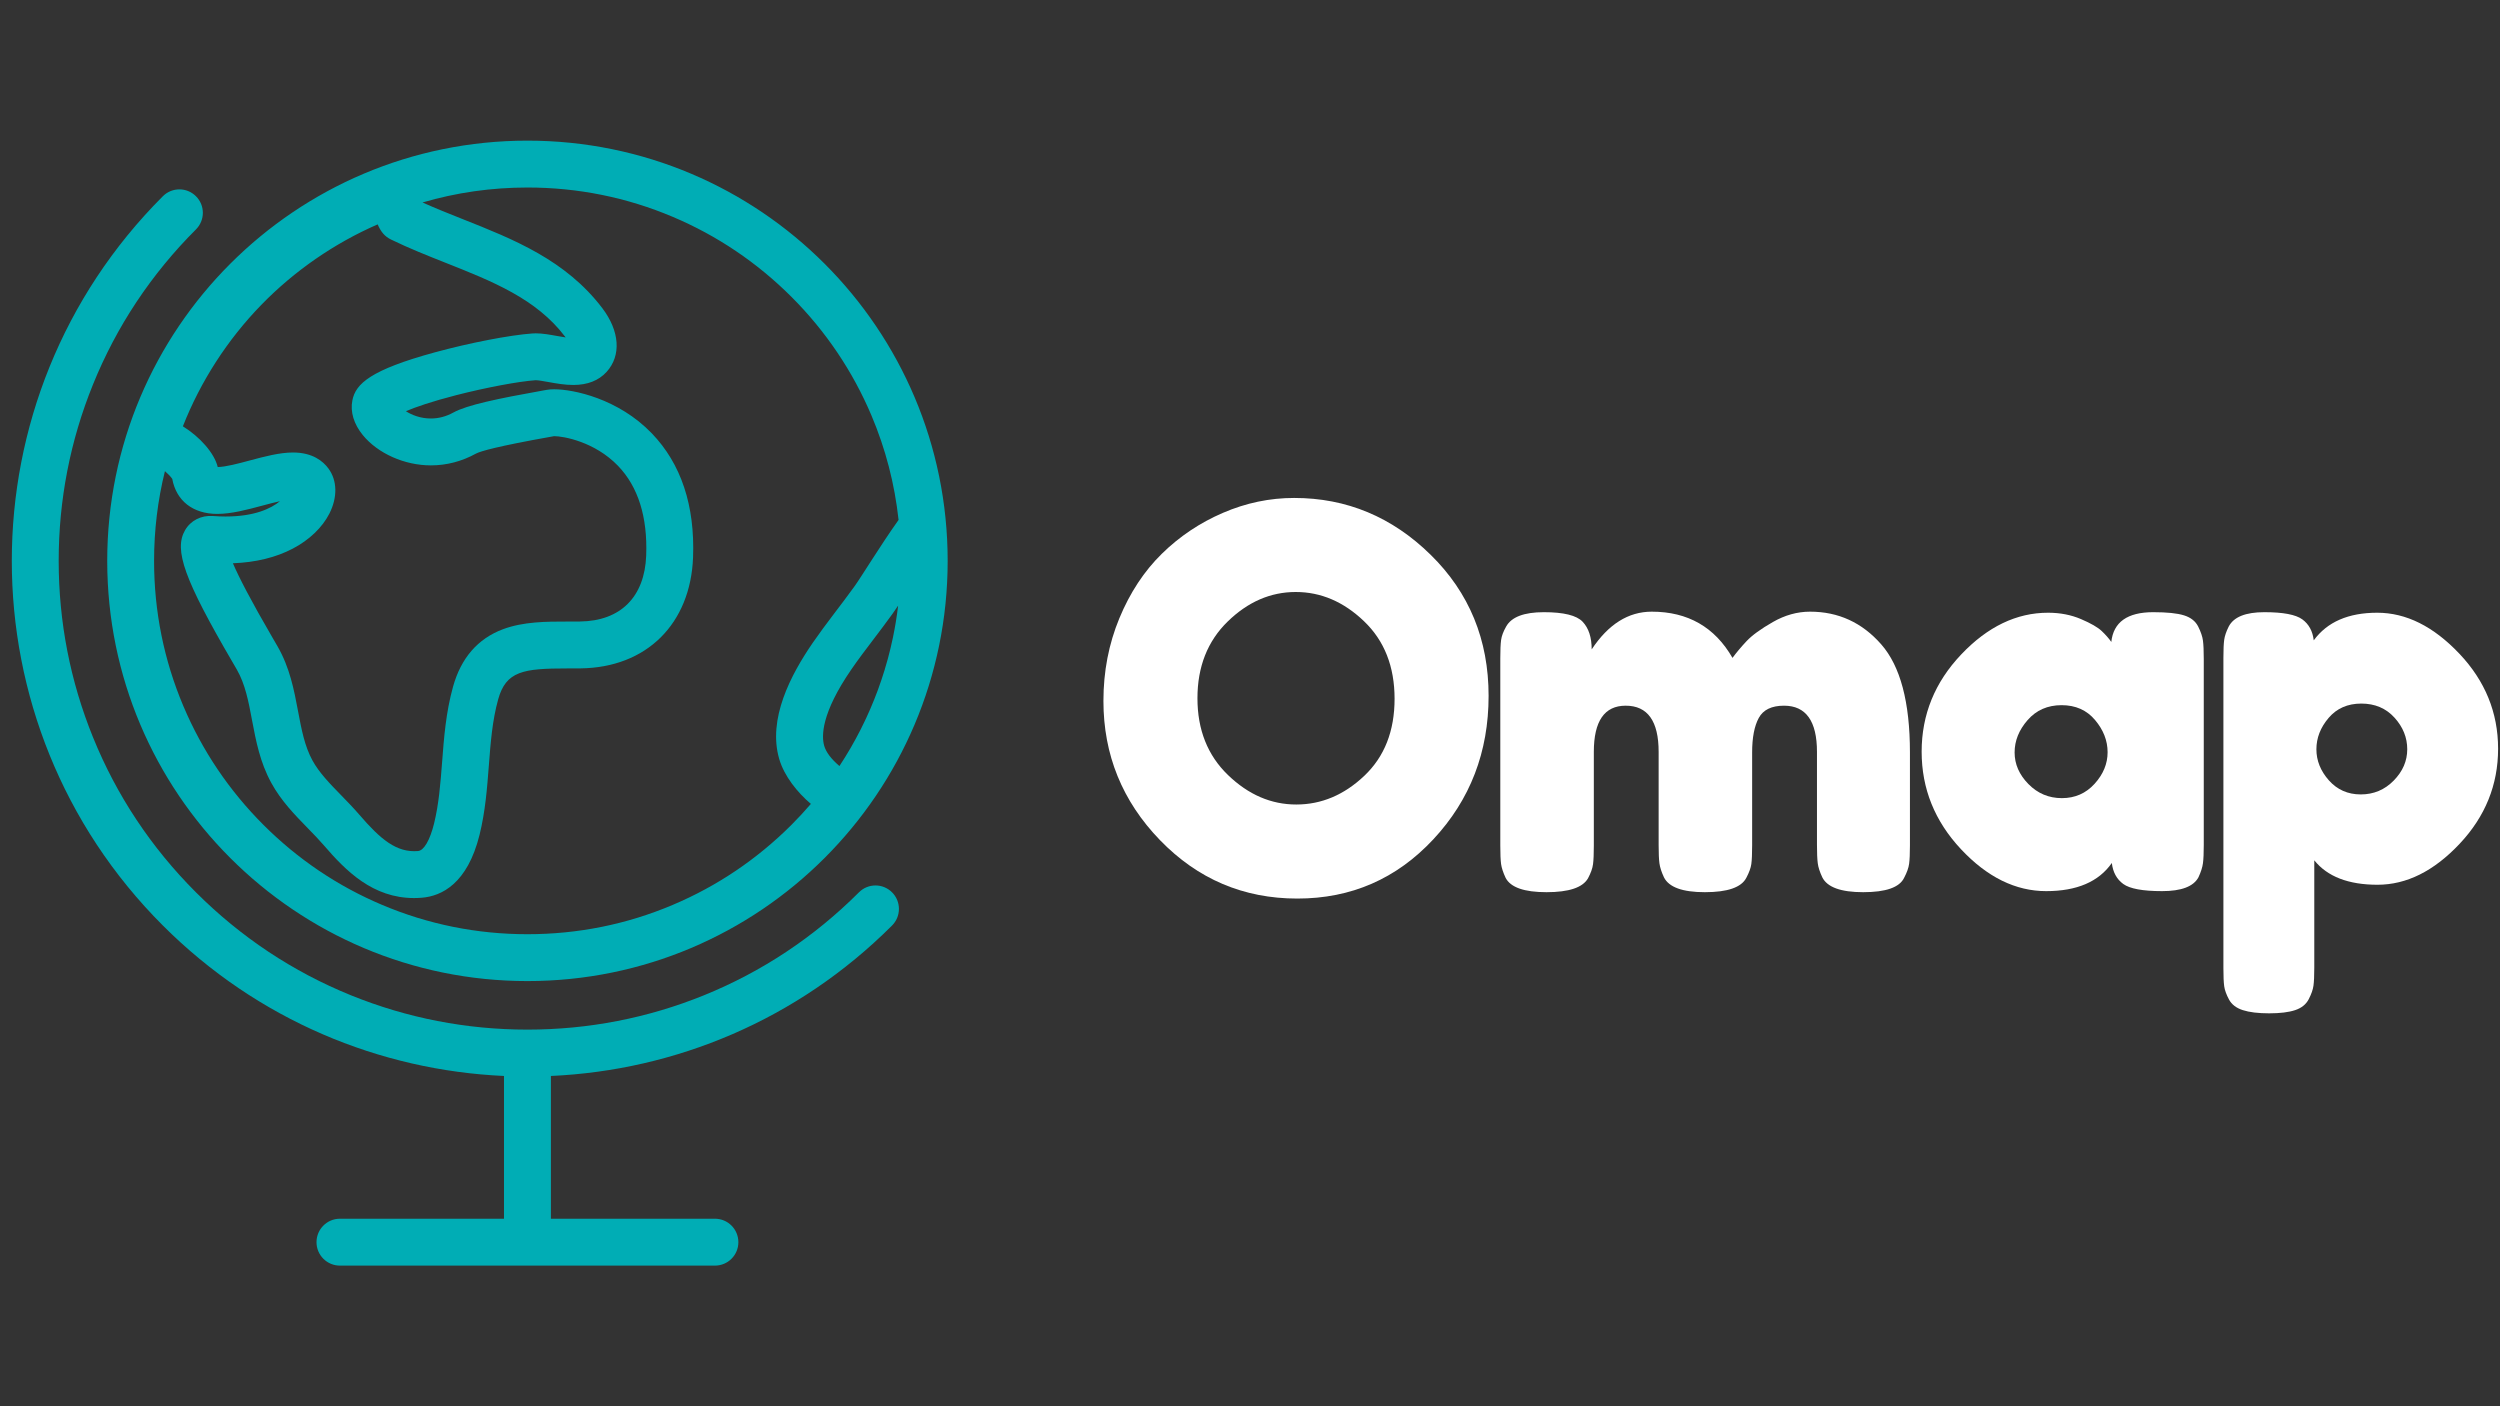 <svg xmlns="http://www.w3.org/2000/svg" xmlns:xlink="http://www.w3.org/1999/xlink" width="1920" zoomAndPan="magnify" viewBox="0 0 1440 810" height="1080" preserveAspectRatio="xMidYMid meet" version="1.0"><rect x="0" y="0" width="1440" height="810" fill="#333333" stroke="none"/><defs><g/></defs><path fill="#00adb5" d="M 93.797 533.082 C -22.203 417.086 -22.203 229.031 93.797 113.043 C 99.055 107.762 107.617 107.762 112.879 113.043 C 118.16 118.312 118.16 126.855 112.879 132.137 C 87.09 157.91 67.141 187.961 53.574 221.438 C 40.445 253.789 33.801 287.98 33.801 323.062 C 33.801 358.145 40.445 392.324 53.574 424.68 C 67.141 458.156 87.09 488.215 112.879 514 C 138.664 539.766 168.703 559.723 202.184 573.305 C 234.535 586.418 268.727 593.062 303.809 593.062 C 338.887 593.062 373.078 586.418 405.43 573.305 C 438.91 559.723 468.949 539.766 494.734 514 C 500.016 508.699 508.555 508.699 513.836 514 C 519.098 519.262 519.098 527.805 513.836 533.082 C 459.277 587.645 388.758 616.535 317.312 619.758 L 317.312 701.984 L 411.816 701.984 C 419.273 701.984 425.305 708.035 425.305 715.508 C 425.305 722.945 419.27 728.992 411.816 728.992 L 195.793 728.992 C 188.34 728.992 182.309 722.945 182.309 715.508 C 182.309 708.035 188.34 701.984 195.793 701.984 L 290.301 701.984 L 290.301 619.758 C 218.852 616.516 148.355 587.645 93.797 533.082 Z M 93.797 533.082 " fill-opacity="1" fill-rule="nonzero"/><path fill="#00adb5" d="M 303.809 565.102 C 170.129 565.102 61.762 456.734 61.762 323.062 C 61.762 189.375 170.129 81.008 303.809 81.008 C 437.488 81.008 545.855 189.375 545.855 323.062 C 545.855 456.734 437.488 565.102 303.809 565.102 Z M 474.762 429.641 C 475.832 433.281 478.719 437.117 483.324 441.07 C 483.387 441.109 483.445 441.172 483.523 441.23 C 487.973 434.465 492.047 427.465 495.703 420.25 C 495.883 419.895 496.059 419.527 496.238 419.16 C 496.891 417.848 497.543 416.52 498.176 415.188 C 498.473 414.594 498.75 413.98 499.027 413.375 C 499.539 412.25 500.055 411.113 500.57 409.965 C 500.848 409.32 501.145 408.672 501.422 408.027 C 501.914 406.852 502.41 405.684 502.883 404.508 C 503.141 403.895 503.398 403.289 503.637 402.68 C 504.207 401.215 504.781 399.742 505.336 398.27 C 505.453 397.953 505.574 397.648 505.691 397.34 C 507.094 393.484 508.398 389.609 509.605 385.691 C 509.645 385.562 509.664 385.438 509.703 385.297 C 510.258 383.508 510.773 381.707 511.266 379.91 C 511.344 379.621 511.426 379.336 511.504 379.039 C 511.961 377.367 512.375 375.676 512.789 373.996 C 512.867 373.691 512.949 373.383 513.008 373.074 C 513.422 371.324 513.82 369.574 514.195 367.824 C 514.234 367.609 514.293 367.402 514.332 367.184 C 515.578 361.199 516.57 355.16 517.301 349.078 C 517.32 349 517.32 348.922 517.32 348.84 C 516.113 350.648 515.047 352.191 514.176 353.418 C 510.598 358.391 506.918 363.258 503.34 367.973 C 498.73 374.035 494.383 379.77 490.426 385.512 C 472.961 410.883 473.121 424.062 474.762 429.641 Z M 189.766 295.754 C 185.672 303.832 178.156 311.031 168.605 316.023 C 158.855 321.117 147.285 323.945 134.156 324.438 C 137.539 332.328 144.32 345.605 157.234 367.766 C 158.184 369.367 159.012 370.801 159.727 372.047 C 166.965 384.555 169.375 397.406 171.711 409.836 C 173.648 420.098 175.469 429.781 179.957 437.984 C 183.852 445.105 190.062 451.473 196.629 458.195 C 200.07 461.738 203.648 465.395 207.008 469.309 C 219.188 483.469 228.445 491.258 240.805 490.191 C 244.184 489.895 247.625 483.98 250.02 474.371 C 252.785 463.102 253.695 451.434 254.645 439.055 C 255.715 424.945 256.84 410.379 260.914 395.668 C 265.5 379.055 275.191 367.871 289.707 362.434 C 301.512 358.016 314.859 358.016 326.625 358.016 L 327.891 358.016 C 329.949 358.016 332.004 358.016 334.062 357.984 C 357.418 357.719 371.316 343.875 372.207 320 C 373.039 297.762 367.582 280.379 355.992 268.336 C 342.547 254.375 324.453 251.23 319.172 251.23 C 319.152 251.23 319.152 251.23 319.152 251.23 L 317.234 251.574 C 286.461 257.062 276.852 259.871 274.223 261.238 C 266.016 265.766 257.254 268.059 248.176 268.059 C 233.051 268.059 217.664 261.219 209.004 250.648 C 203.785 244.289 201.648 237.16 202.973 230.566 C 204.871 221.023 213.473 213.074 250.332 202.988 C 270.387 197.504 293.504 193.023 306.535 192.082 C 307.188 192.035 307.879 192.004 308.57 192.004 C 312.484 192.004 316.617 192.758 320.613 193.48 C 322.375 193.785 324.133 194.113 325.793 194.348 C 325.676 194.18 325.555 194.004 325.418 193.836 C 308.906 172.062 283.516 162.008 256.641 151.359 C 246.258 147.246 235.52 142.984 225.238 137.98 C 221.598 136.215 219.406 133.543 217.527 129.242 C 192.531 140.148 169.531 156.027 150.449 175.664 C 130.969 195.707 115.527 219.672 105.34 245.559 C 115.012 251.551 123.477 260.914 125.414 269.012 C 130.02 268.941 137.082 267.055 143.922 265.215 C 152.328 262.973 161.008 260.637 168.762 260.637 C 180.055 260.637 186.105 265.66 189.188 269.871 C 194.273 276.758 194.473 286.438 189.766 295.754 Z M 455.879 170.992 C 436.102 151.238 413.105 135.723 387.496 124.898 C 361.02 113.695 332.859 108.008 303.809 108.008 C 283.105 108.008 262.871 110.906 243.355 116.621 C 250.809 119.973 258.523 123.047 266.59 126.25 C 295.738 137.801 325.855 149.742 346.938 177.508 C 356.98 190.758 357.93 204.816 349.406 214.211 C 344.859 219.203 338.414 221.742 330.207 221.742 C 325.242 221.742 320.262 220.844 315.832 220.043 C 313.141 219.559 310.078 219.004 308.574 219.004 L 308.473 219.004 C 298.508 219.727 279.723 223.266 262.773 227.617 C 248.613 231.266 239.34 234.488 233.785 236.852 C 237.164 239.02 242.168 241.055 248.18 241.055 C 252.629 241.055 257.02 239.898 261.172 237.602 C 268.844 233.352 286.504 229.625 312.488 224.988 L 314.863 224.562 C 316.129 224.332 317.531 224.223 319.172 224.223 C 330.168 224.223 356.094 229.523 375.434 249.605 C 392.32 267.137 400.309 291.152 399.203 321.004 C 397.758 359.438 372.309 384.551 334.359 384.988 C 332.203 385.008 330.051 385.016 327.895 385.016 L 326.629 385.016 C 301.395 385.016 291.449 386.547 286.941 402.863 C 283.559 415.047 282.59 427.703 281.562 441.109 C 280.574 454.043 279.543 467.406 276.223 480.855 C 269.223 509.055 254.371 516.113 243.117 517.082 C 241.594 517.203 240.051 517.281 238.551 517.281 C 214.68 517.281 199.18 501.598 186.543 486.906 C 183.715 483.625 180.609 480.441 177.309 477.059 C 169.754 469.305 161.941 461.32 156.266 450.938 C 149.723 438.992 147.426 426.711 145.172 414.836 C 143.176 404.16 141.277 394.074 136.352 385.551 C 135.66 384.344 134.828 382.93 133.918 381.367 C 106.176 333.82 100.043 316.781 106.57 305.43 C 109.773 299.844 115.883 296.711 122.668 297.223 C 125.141 297.41 127.594 297.512 129.926 297.512 C 146.598 297.512 156.168 292.895 161.25 288.691 C 158.027 289.383 154.426 290.352 150.906 291.293 C 142.246 293.617 133.309 296.008 125.16 296.008 C 111.137 296.008 101.547 288.496 99.215 275.82 C 98.363 274.574 96.801 272.934 95 271.379 C 90.848 288.168 88.75 305.453 88.75 323.062 C 88.75 352.102 94.426 380.262 105.641 406.762 C 116.477 432.367 131.98 455.367 151.738 475.121 C 171.492 494.879 194.492 510.402 220.098 521.219 C 246.598 532.43 274.758 538.105 303.809 538.105 C 332.859 538.105 361.016 532.434 387.496 521.219 C 413.105 510.402 436.105 494.879 455.879 475.121 C 459.773 471.227 463.492 467.195 467.07 463.043 C 459.301 456.457 451.785 447.16 448.859 437.273 C 442.074 414.188 455.422 388.766 468.18 370.207 C 475.773 359.191 484.434 348.531 492.227 337.676 C 496.438 331.812 506.938 314.434 517.578 299.473 C 515.324 278.758 510.121 258.617 501.977 239.355 C 491.137 213.758 475.633 190.758 455.879 170.992 Z M 455.879 170.992 " fill-opacity="1" fill-rule="nonzero"/><g fill="#ffffff" fill-opacity="1"><g transform="translate(627.918, 513.899)"><g><path d="M 117.516 -227.078 C 147.711 -227.078 173.926 -216.16 196.156 -194.328 C 218.395 -172.492 229.516 -145.41 229.516 -113.078 C 229.516 -80.742 218.906 -53.203 197.688 -30.453 C 176.477 -7.703 150.363 3.672 119.344 3.672 C 88.332 3.672 61.961 -7.547 40.234 -29.984 C 18.516 -52.43 7.656 -79.16 7.656 -110.172 C 7.656 -127.109 10.711 -142.973 16.828 -157.766 C 22.953 -172.555 31.113 -184.945 41.312 -194.938 C 51.508 -204.938 63.238 -212.789 76.5 -218.5 C 89.77 -224.219 103.441 -227.078 117.516 -227.078 Z M 61.812 -111.703 C 61.812 -93.547 67.676 -78.805 79.406 -67.484 C 91.145 -56.16 104.254 -50.5 118.734 -50.5 C 133.223 -50.5 146.281 -56.004 157.906 -67.016 C 169.539 -78.035 175.359 -92.828 175.359 -111.391 C 175.359 -129.961 169.488 -144.859 157.75 -156.078 C 146.02 -167.297 132.91 -172.906 118.422 -172.906 C 103.941 -172.906 90.883 -167.242 79.25 -155.922 C 67.625 -144.598 61.812 -129.859 61.812 -111.703 Z M 61.812 -111.703 "/></g></g></g><g fill="#ffffff" fill-opacity="1"><g transform="translate(851.936, 513.899)"><g><path d="M 64.875 -139.859 C 74.469 -154.336 85.992 -161.578 99.453 -161.578 C 120.266 -161.578 135.773 -152.703 145.984 -134.953 C 148.223 -138.016 150.922 -141.227 154.078 -144.594 C 157.242 -147.969 162.297 -151.641 169.234 -155.609 C 176.172 -159.586 183.312 -161.578 190.656 -161.578 C 206.977 -161.578 220.645 -155.301 231.656 -142.75 C 242.676 -130.207 248.188 -109.453 248.188 -80.484 L 248.188 -26.938 C 248.188 -22.238 248.031 -18.719 247.719 -16.375 C 247.414 -14.031 246.453 -11.328 244.828 -8.266 C 242.172 -2.754 234.316 0 221.266 0 C 208.41 0 200.555 -2.852 197.703 -8.562 C 196.266 -11.625 195.395 -14.328 195.094 -16.672 C 194.789 -19.023 194.641 -22.547 194.641 -27.234 L 194.641 -80.797 C 194.641 -98.547 188.312 -107.422 175.656 -107.422 C 168.52 -107.422 163.676 -105.07 161.125 -100.375 C 158.57 -95.688 157.297 -89.055 157.297 -80.484 L 157.297 -26.938 C 157.297 -22.039 157.141 -18.469 156.828 -16.219 C 156.523 -13.977 155.562 -11.328 153.938 -8.266 C 151.082 -2.754 143.125 0 130.062 0 C 117.207 0 109.352 -2.852 106.5 -8.562 C 105.07 -11.625 104.203 -14.328 103.891 -16.672 C 103.586 -19.023 103.438 -22.547 103.438 -27.234 L 103.438 -80.797 C 103.438 -98.547 97.113 -107.422 84.469 -107.422 C 72.227 -107.422 66.109 -98.547 66.109 -80.797 L 66.109 -26.625 C 66.109 -21.938 65.953 -18.414 65.641 -16.062 C 65.336 -13.719 64.367 -11.016 62.734 -7.953 C 59.672 -2.648 51.711 0 38.859 0 C 26.016 0 18.16 -2.754 15.297 -8.266 C 13.867 -11.328 13 -13.977 12.688 -16.219 C 12.383 -18.469 12.234 -22.039 12.234 -26.938 L 12.234 -134.656 C 12.234 -139.344 12.383 -142.859 12.688 -145.203 C 13 -147.555 13.973 -150.16 15.609 -153.016 C 18.672 -158.523 25.91 -161.281 37.328 -161.281 C 48.754 -161.281 56.203 -159.441 59.672 -155.766 C 63.141 -152.098 64.875 -146.797 64.875 -139.859 Z M 64.875 -139.859 "/></g></g></g><g fill="#ffffff" fill-opacity="1"><g transform="translate(1099.212, 513.899)"><g><path d="M 116.906 -144.141 C 118.125 -155.566 126.18 -161.281 141.078 -161.281 C 149.035 -161.281 154.953 -160.664 158.828 -159.438 C 162.703 -158.219 165.406 -156.078 166.938 -153.016 C 168.469 -149.953 169.383 -147.25 169.688 -144.906 C 170 -142.562 170.156 -139.039 170.156 -134.344 L 170.156 -27.234 C 170.156 -22.547 170 -19.023 169.688 -16.672 C 169.383 -14.328 168.52 -11.625 167.094 -8.562 C 164.238 -3.258 157.25 -0.609 146.125 -0.609 C 135.008 -0.609 127.562 -1.984 123.781 -4.734 C 120.008 -7.492 117.816 -11.523 117.203 -16.828 C 109.66 -6.016 97.062 -0.609 79.406 -0.609 C 61.758 -0.609 45.391 -8.664 30.297 -24.781 C 15.203 -40.906 7.656 -59.625 7.656 -80.938 C 7.656 -102.258 15.254 -120.926 30.453 -136.938 C 45.648 -152.957 62.328 -160.969 80.484 -160.969 C 87.422 -160.969 93.742 -159.742 99.453 -157.297 C 105.172 -154.848 109.148 -152.551 111.391 -150.406 C 113.641 -148.27 115.477 -146.18 116.906 -144.141 Z M 61.203 -80.484 C 61.203 -73.754 63.852 -67.688 69.156 -62.281 C 74.469 -56.875 80.895 -54.172 88.438 -54.172 C 95.988 -54.172 102.266 -56.922 107.266 -62.422 C 112.266 -67.93 114.766 -74 114.766 -80.625 C 114.766 -87.258 112.363 -93.43 107.562 -99.141 C 102.77 -104.859 96.344 -107.719 88.281 -107.719 C 80.227 -107.719 73.703 -104.859 68.703 -99.141 C 63.703 -93.43 61.203 -87.211 61.203 -80.484 Z M 61.203 -80.484 "/></g></g></g><g fill="#ffffff" fill-opacity="1"><g transform="translate(1268.449, 513.899)"><g><path d="M 12.234 43.766 L 12.234 -134.953 C 12.234 -139.648 12.383 -143.117 12.688 -145.359 C 13 -147.609 13.867 -150.16 15.297 -153.016 C 18.16 -158.523 25 -161.281 35.812 -161.281 C 46.625 -161.281 53.914 -159.898 57.688 -157.141 C 61.457 -154.391 63.648 -150.363 64.266 -145.062 C 72.016 -155.664 84.203 -160.969 100.828 -160.969 C 117.461 -160.969 133.223 -153.113 148.109 -137.406 C 163.004 -121.695 170.453 -103.438 170.453 -82.625 C 170.453 -61.812 163.055 -43.551 148.266 -27.844 C 133.473 -12.133 117.711 -4.281 100.984 -4.281 C 84.254 -4.281 72.117 -8.973 64.578 -18.359 L 64.578 43.453 C 64.578 48.148 64.422 51.617 64.109 53.859 C 63.805 56.109 62.891 58.711 61.359 61.672 C 59.828 64.629 57.223 66.719 53.547 67.938 C 49.879 69.164 44.883 69.781 38.562 69.781 C 32.238 69.781 27.188 69.164 23.406 67.938 C 19.633 66.719 16.984 64.676 15.453 61.812 C 13.922 58.957 13 56.406 12.688 54.156 C 12.383 51.914 12.234 48.453 12.234 43.766 Z M 72.828 -100.375 C 68.141 -94.863 65.797 -88.844 65.797 -82.312 C 65.797 -75.789 68.191 -69.828 72.984 -64.422 C 77.785 -59.016 83.906 -56.312 91.344 -56.312 C 98.789 -56.312 105.113 -58.961 110.312 -64.266 C 115.52 -69.566 118.125 -75.582 118.125 -82.312 C 118.125 -89.051 115.676 -95.125 110.781 -100.531 C 105.883 -105.938 99.508 -108.641 91.656 -108.641 C 83.801 -108.641 77.523 -105.883 72.828 -100.375 Z M 72.828 -100.375 "/></g></g></g></svg>